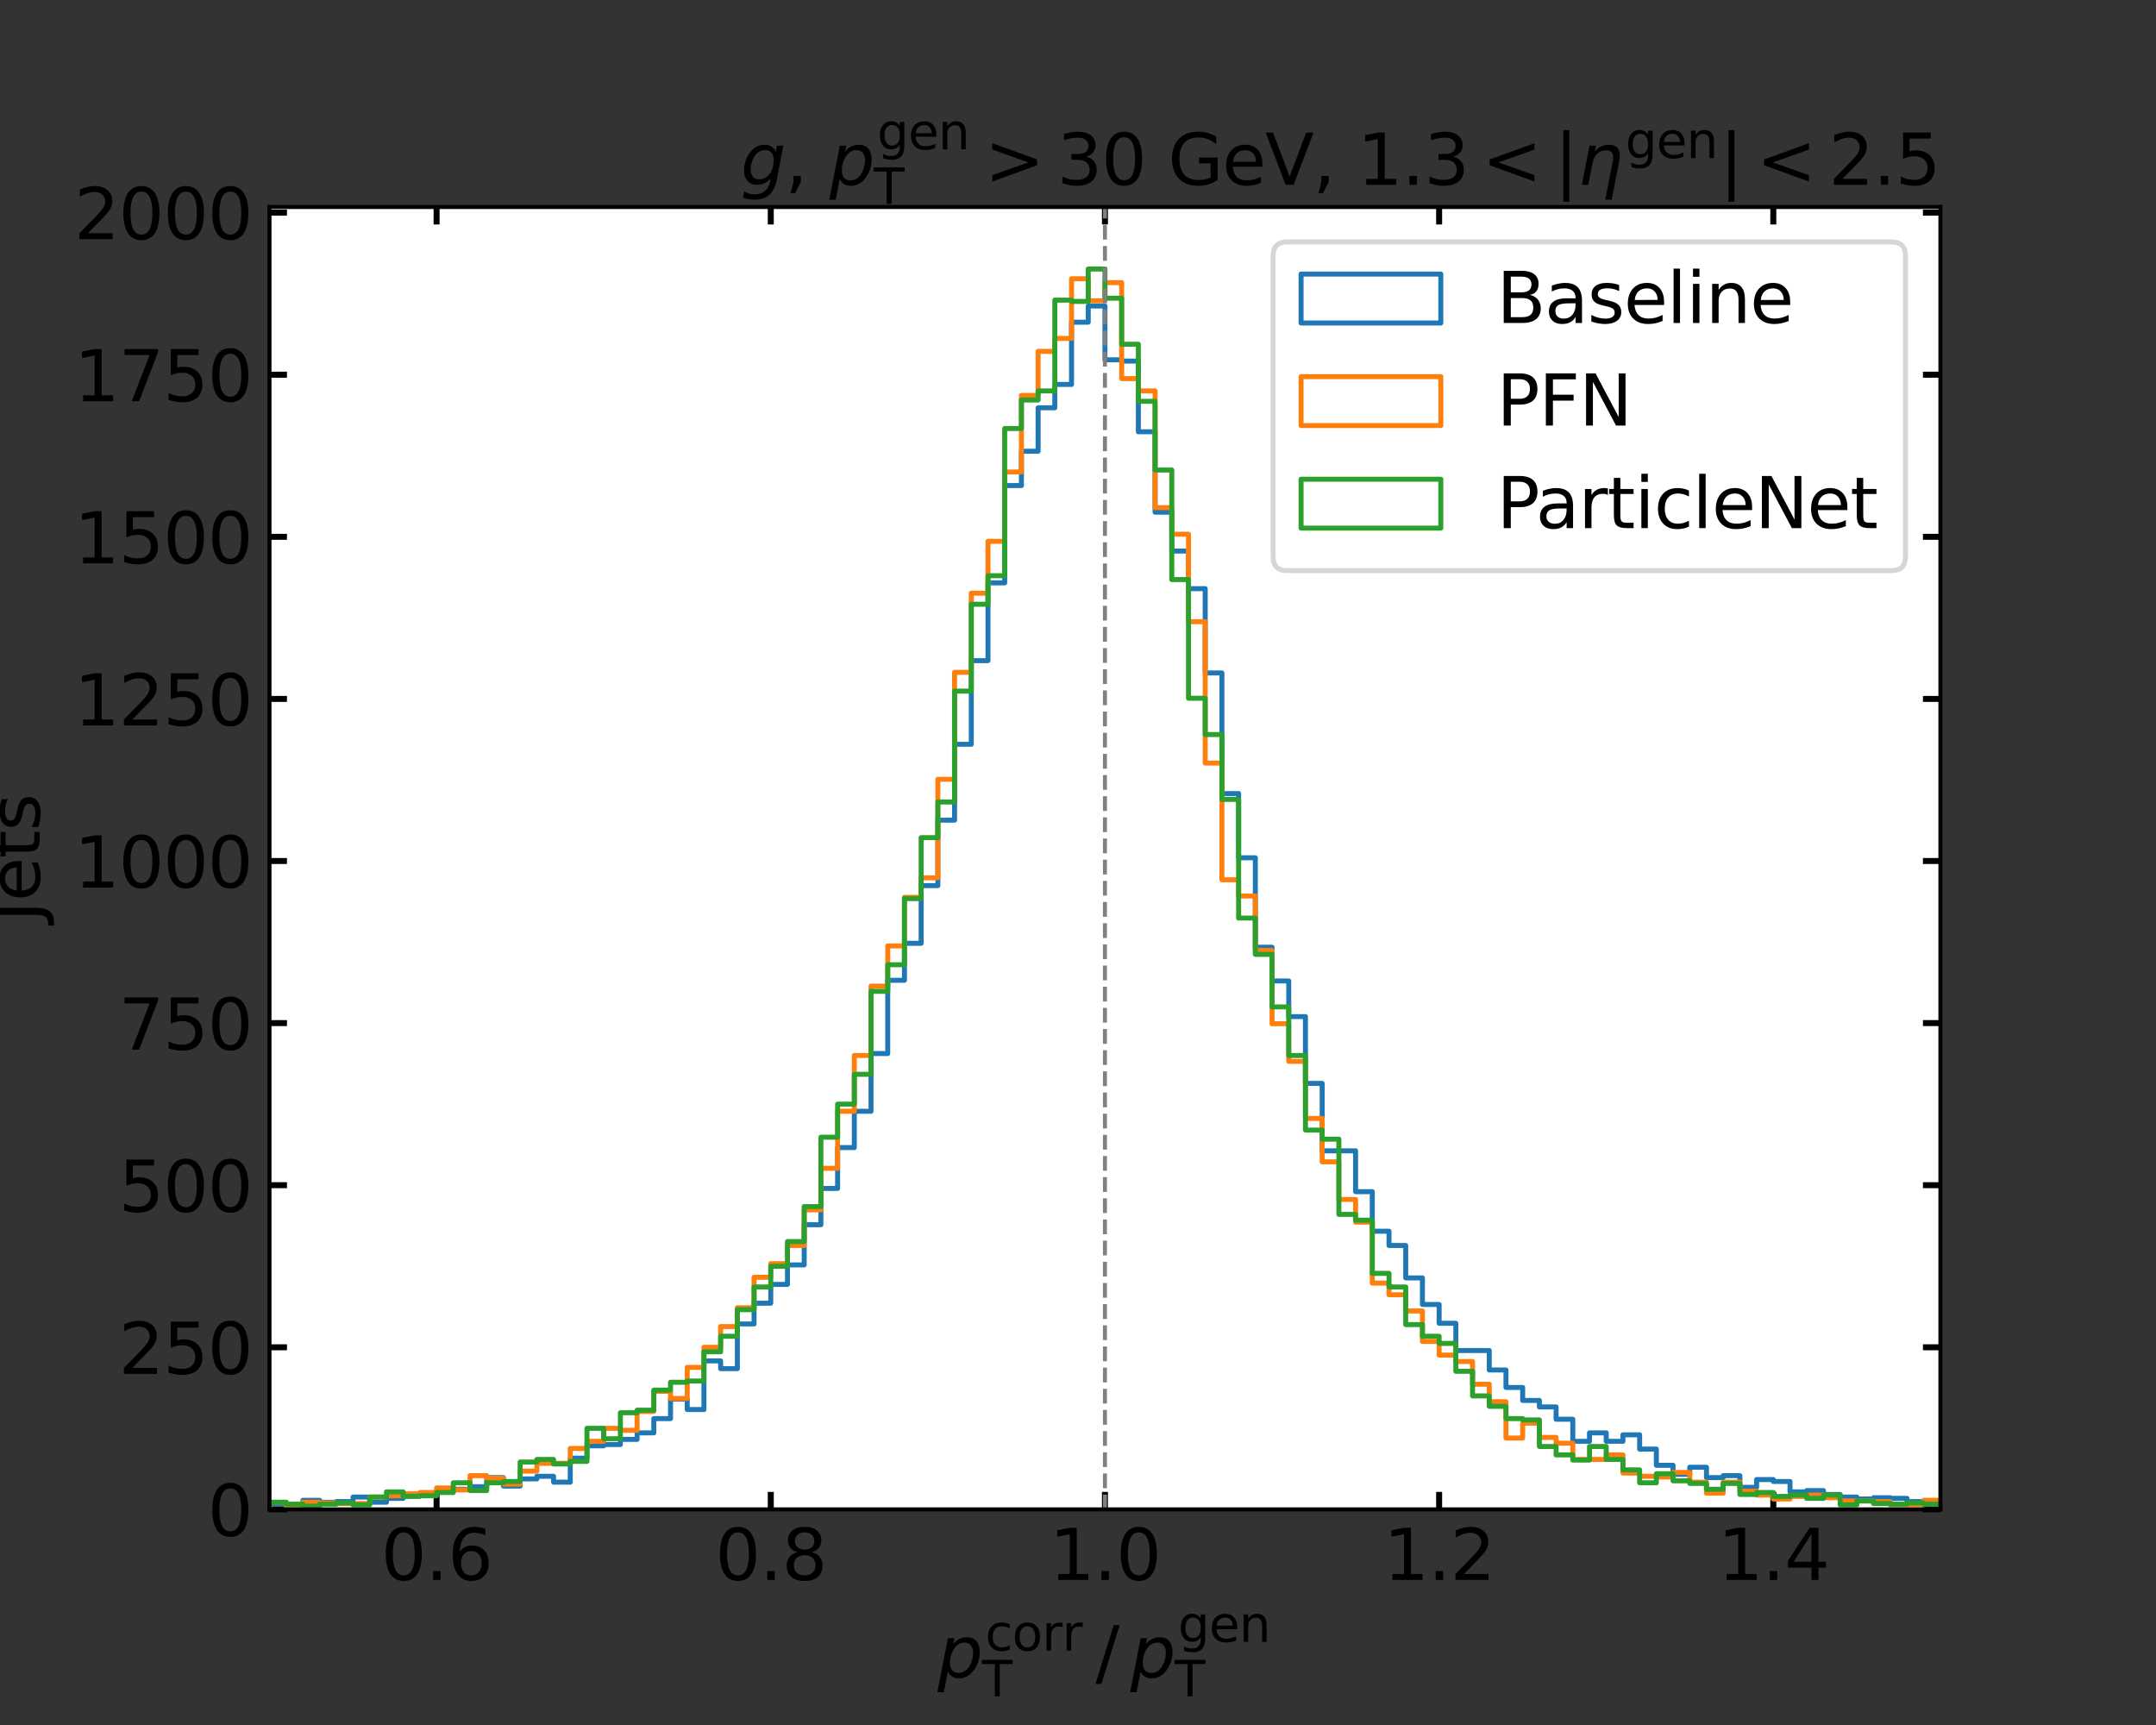 <?xml version="1.0" encoding="utf-8" standalone="no"?>
<!DOCTYPE svg PUBLIC "-//W3C//DTD SVG 1.1//EN"
  "http://www.w3.org/Graphics/SVG/1.1/DTD/svg11.dtd">
<svg xmlns:xlink="http://www.w3.org/1999/xlink" width="432pt" height="345.6pt" viewBox="0 0 432 345.6" xmlns="http://www.w3.org/2000/svg" version="1.1">
 <rect x="0" y="0" width="432" height="345.6" fill="#333333" stroke="none"/>
 <defs>
  <style type="text/css">*{stroke-linejoin: round; stroke-linecap: butt}</style>
 </defs>
 <g id="figure_1">
  <g id="patch_1">
   <path d="M 0 345.6 
L 432 345.6 
L 432 0 
L 0 0 
L 0 345.6 
z
" style="fill: none"/>
  </g>
  <g id="axes_1">
   <g id="patch_2">
    <path d="M 54 302.4 
L 388.8 302.4 
L 388.8 41.472 
L 54 41.472 
z
" style="fill: #ffffff"/>
   </g>
   <g id="matplotlib.axis_1">
    <g id="xtick_1">
     <g id="line2d_1">
      <defs>
       <path id="m7d0c88ae4a" d="M 0 0 
L 0 -3.5 
" style="stroke: #000000; stroke-width: 1.2"/>
      </defs>
      <g>
       <use xlink:href="#m7d0c88ae4a" x="87.48" y="302.4" style="stroke: #000000; stroke-width: 1.2"/>
      </g>
     </g>
     <g id="line2d_2">
      <defs>
       <path id="m4bb64f45db" d="M 0 0 
L 0 3.5 
" style="stroke: #000000; stroke-width: 1.2"/>
      </defs>
      <g>
       <use xlink:href="#m4bb64f45db" x="87.48" y="41.472" style="stroke: #000000; stroke-width: 1.2"/>
      </g>
     </g>
     <g id="text_1">
      <!-- 0.6 -->
      <g transform="translate(76.348 316.538)scale(0.14 -0.14)">
       <defs>
        <path id="DejaVuSans-30" d="M 2034 4250 
Q 1547 4250 1301 3770 
Q 1056 3291 1056 2328 
Q 1056 1369 1301 889 
Q 1547 409 2034 409 
Q 2525 409 2770 889 
Q 3016 1369 3016 2328 
Q 3016 3291 2770 3770 
Q 2525 4250 2034 4250 
z
M 2034 4750 
Q 2819 4750 3233 4129 
Q 3647 3509 3647 2328 
Q 3647 1150 3233 529 
Q 2819 -91 2034 -91 
Q 1250 -91 836 529 
Q 422 1150 422 2328 
Q 422 3509 836 4129 
Q 1250 4750 2034 4750 
z
" transform="scale(0.016)"/>
        <path id="DejaVuSans-2e" d="M 684 794 
L 1344 794 
L 1344 0 
L 684 0 
L 684 794 
z
" transform="scale(0.016)"/>
        <path id="DejaVuSans-36" d="M 2113 2584 
Q 1688 2584 1439 2293 
Q 1191 2003 1191 1497 
Q 1191 994 1439 701 
Q 1688 409 2113 409 
Q 2538 409 2786 701 
Q 3034 994 3034 1497 
Q 3034 2003 2786 2293 
Q 2538 2584 2113 2584 
z
M 3366 4563 
L 3366 3988 
Q 3128 4100 2886 4159 
Q 2644 4219 2406 4219 
Q 1781 4219 1451 3797 
Q 1122 3375 1075 2522 
Q 1259 2794 1537 2939 
Q 1816 3084 2150 3084 
Q 2853 3084 3261 2657 
Q 3669 2231 3669 1497 
Q 3669 778 3244 343 
Q 2819 -91 2113 -91 
Q 1303 -91 875 529 
Q 447 1150 447 2328 
Q 447 3434 972 4092 
Q 1497 4750 2381 4750 
Q 2619 4750 2861 4703 
Q 3103 4656 3366 4563 
z
" transform="scale(0.016)"/>
       </defs>
       <use xlink:href="#DejaVuSans-30"/>
       <use xlink:href="#DejaVuSans-2e" x="63.623"/>
       <use xlink:href="#DejaVuSans-36" x="95.41"/>
      </g>
     </g>
    </g>
    <g id="xtick_2">
     <g id="line2d_3">
      <g>
       <use xlink:href="#m7d0c88ae4a" x="154.44" y="302.4" style="stroke: #000000; stroke-width: 1.2"/>
      </g>
     </g>
     <g id="line2d_4">
      <g>
       <use xlink:href="#m4bb64f45db" x="154.44" y="41.472" style="stroke: #000000; stroke-width: 1.2"/>
      </g>
     </g>
     <g id="text_2">
      <!-- 0.8 -->
      <g transform="translate(143.308 316.538)scale(0.14 -0.14)">
       <defs>
        <path id="DejaVuSans-38" d="M 2034 2216 
Q 1584 2216 1326 1975 
Q 1069 1734 1069 1313 
Q 1069 891 1326 650 
Q 1584 409 2034 409 
Q 2484 409 2743 651 
Q 3003 894 3003 1313 
Q 3003 1734 2745 1975 
Q 2488 2216 2034 2216 
z
M 1403 2484 
Q 997 2584 770 2862 
Q 544 3141 544 3541 
Q 544 4100 942 4425 
Q 1341 4750 2034 4750 
Q 2731 4750 3128 4425 
Q 3525 4100 3525 3541 
Q 3525 3141 3298 2862 
Q 3072 2584 2669 2484 
Q 3125 2378 3379 2068 
Q 3634 1759 3634 1313 
Q 3634 634 3220 271 
Q 2806 -91 2034 -91 
Q 1263 -91 848 271 
Q 434 634 434 1313 
Q 434 1759 690 2068 
Q 947 2378 1403 2484 
z
M 1172 3481 
Q 1172 3119 1398 2916 
Q 1625 2713 2034 2713 
Q 2441 2713 2670 2916 
Q 2900 3119 2900 3481 
Q 2900 3844 2670 4047 
Q 2441 4250 2034 4250 
Q 1625 4250 1398 4047 
Q 1172 3844 1172 3481 
z
" transform="scale(0.016)"/>
       </defs>
       <use xlink:href="#DejaVuSans-30"/>
       <use xlink:href="#DejaVuSans-2e" x="63.623"/>
       <use xlink:href="#DejaVuSans-38" x="95.41"/>
      </g>
     </g>
    </g>
    <g id="xtick_3">
     <g id="line2d_5">
      <g>
       <use xlink:href="#m7d0c88ae4a" x="221.4" y="302.4" style="stroke: #000000; stroke-width: 1.2"/>
      </g>
     </g>
     <g id="line2d_6">
      <g>
       <use xlink:href="#m4bb64f45db" x="221.4" y="41.472" style="stroke: #000000; stroke-width: 1.2"/>
      </g>
     </g>
     <g id="text_3">
      <!-- 1.0 -->
      <g transform="translate(210.268 316.538)scale(0.14 -0.14)">
       <defs>
        <path id="DejaVuSans-31" d="M 794 531 
L 1825 531 
L 1825 4091 
L 703 3866 
L 703 4441 
L 1819 4666 
L 2450 4666 
L 2450 531 
L 3481 531 
L 3481 0 
L 794 0 
L 794 531 
z
" transform="scale(0.016)"/>
       </defs>
       <use xlink:href="#DejaVuSans-31"/>
       <use xlink:href="#DejaVuSans-2e" x="63.623"/>
       <use xlink:href="#DejaVuSans-30" x="95.41"/>
      </g>
     </g>
    </g>
    <g id="xtick_4">
     <g id="line2d_7">
      <g>
       <use xlink:href="#m7d0c88ae4a" x="288.36" y="302.4" style="stroke: #000000; stroke-width: 1.2"/>
      </g>
     </g>
     <g id="line2d_8">
      <g>
       <use xlink:href="#m4bb64f45db" x="288.36" y="41.472" style="stroke: #000000; stroke-width: 1.2"/>
      </g>
     </g>
     <g id="text_4">
      <!-- 1.2 -->
      <g transform="translate(277.228 316.538)scale(0.14 -0.14)">
       <defs>
        <path id="DejaVuSans-32" d="M 1228 531 
L 3431 531 
L 3431 0 
L 469 0 
L 469 531 
Q 828 903 1448 1529 
Q 2069 2156 2228 2338 
Q 2531 2678 2651 2914 
Q 2772 3150 2772 3378 
Q 2772 3750 2511 3984 
Q 2250 4219 1831 4219 
Q 1534 4219 1204 4116 
Q 875 4013 500 3803 
L 500 4441 
Q 881 4594 1212 4672 
Q 1544 4750 1819 4750 
Q 2544 4750 2975 4387 
Q 3406 4025 3406 3419 
Q 3406 3131 3298 2873 
Q 3191 2616 2906 2266 
Q 2828 2175 2409 1742 
Q 1991 1309 1228 531 
z
" transform="scale(0.016)"/>
       </defs>
       <use xlink:href="#DejaVuSans-31"/>
       <use xlink:href="#DejaVuSans-2e" x="63.623"/>
       <use xlink:href="#DejaVuSans-32" x="95.41"/>
      </g>
     </g>
    </g>
    <g id="xtick_5">
     <g id="line2d_9">
      <g>
       <use xlink:href="#m7d0c88ae4a" x="355.32" y="302.4" style="stroke: #000000; stroke-width: 1.2"/>
      </g>
     </g>
     <g id="line2d_10">
      <g>
       <use xlink:href="#m4bb64f45db" x="355.32" y="41.472" style="stroke: #000000; stroke-width: 1.2"/>
      </g>
     </g>
     <g id="text_5">
      <!-- 1.4 -->
      <g transform="translate(344.188 316.538)scale(0.14 -0.14)">
       <defs>
        <path id="DejaVuSans-34" d="M 2419 4116 
L 825 1625 
L 2419 1625 
L 2419 4116 
z
M 2253 4666 
L 3047 4666 
L 3047 1625 
L 3713 1625 
L 3713 1100 
L 3047 1100 
L 3047 0 
L 2419 0 
L 2419 1100 
L 313 1100 
L 313 1709 
L 2253 4666 
z
" transform="scale(0.016)"/>
       </defs>
       <use xlink:href="#DejaVuSans-31"/>
       <use xlink:href="#DejaVuSans-2e" x="63.623"/>
       <use xlink:href="#DejaVuSans-34" x="95.41"/>
      </g>
     </g>
    </g>
    <g id="text_6">
     <!-- $p_\mathrm{T}^\mathrm{corr}\//\/p_\mathrm{T}^\mathrm{gen}$ -->
     <g transform="translate(187.87 336.049)scale(0.14 -0.14)">
      <defs>
       <path id="DejaVuSans-Oblique-70" d="M 3175 2156 
Q 3175 2616 2975 2859 
Q 2775 3103 2400 3103 
Q 2144 3103 1911 2972 
Q 1678 2841 1497 2591 
Q 1319 2344 1212 1994 
Q 1106 1644 1106 1300 
Q 1106 863 1306 627 
Q 1506 391 1875 391 
Q 2147 391 2380 519 
Q 2613 647 2778 891 
Q 2956 1147 3065 1494 
Q 3175 1841 3175 2156 
z
M 1394 2969 
Q 1625 3272 1939 3428 
Q 2253 3584 2638 3584 
Q 3175 3584 3472 3232 
Q 3769 2881 3769 2247 
Q 3769 1728 3584 1258 
Q 3400 788 3053 416 
Q 2822 169 2531 39 
Q 2241 -91 1919 -91 
Q 1547 -91 1294 64 
Q 1041 219 916 525 
L 556 -1331 
L -19 -1331 
L 922 3500 
L 1497 3500 
L 1394 2969 
z
" transform="scale(0.016)"/>
       <path id="DejaVuSans-63" d="M 3122 3366 
L 3122 2828 
Q 2878 2963 2633 3030 
Q 2388 3097 2138 3097 
Q 1578 3097 1268 2742 
Q 959 2388 959 1747 
Q 959 1106 1268 751 
Q 1578 397 2138 397 
Q 2388 397 2633 464 
Q 2878 531 3122 666 
L 3122 134 
Q 2881 22 2623 -34 
Q 2366 -91 2075 -91 
Q 1284 -91 818 406 
Q 353 903 353 1747 
Q 353 2603 823 3093 
Q 1294 3584 2113 3584 
Q 2378 3584 2631 3529 
Q 2884 3475 3122 3366 
z
" transform="scale(0.016)"/>
       <path id="DejaVuSans-6f" d="M 1959 3097 
Q 1497 3097 1228 2736 
Q 959 2375 959 1747 
Q 959 1119 1226 758 
Q 1494 397 1959 397 
Q 2419 397 2687 759 
Q 2956 1122 2956 1747 
Q 2956 2369 2687 2733 
Q 2419 3097 1959 3097 
z
M 1959 3584 
Q 2709 3584 3137 3096 
Q 3566 2609 3566 1747 
Q 3566 888 3137 398 
Q 2709 -91 1959 -91 
Q 1206 -91 779 398 
Q 353 888 353 1747 
Q 353 2609 779 3096 
Q 1206 3584 1959 3584 
z
" transform="scale(0.016)"/>
       <path id="DejaVuSans-72" d="M 2631 2963 
Q 2534 3019 2420 3045 
Q 2306 3072 2169 3072 
Q 1681 3072 1420 2755 
Q 1159 2438 1159 1844 
L 1159 0 
L 581 0 
L 581 3500 
L 1159 3500 
L 1159 2956 
Q 1341 3275 1631 3429 
Q 1922 3584 2338 3584 
Q 2397 3584 2469 3576 
Q 2541 3569 2628 3553 
L 2631 2963 
z
" transform="scale(0.016)"/>
       <path id="DejaVuSans-54" d="M -19 4666 
L 3928 4666 
L 3928 4134 
L 2272 4134 
L 2272 0 
L 1638 0 
L 1638 4134 
L -19 4134 
L -19 4666 
z
" transform="scale(0.016)"/>
       <path id="DejaVuSans-2f" d="M 1625 4666 
L 2156 4666 
L 531 -594 
L 0 -594 
L 1625 4666 
z
" transform="scale(0.016)"/>
       <path id="DejaVuSans-67" d="M 2906 1791 
Q 2906 2416 2648 2759 
Q 2391 3103 1925 3103 
Q 1463 3103 1205 2759 
Q 947 2416 947 1791 
Q 947 1169 1205 825 
Q 1463 481 1925 481 
Q 2391 481 2648 825 
Q 2906 1169 2906 1791 
z
M 3481 434 
Q 3481 -459 3084 -895 
Q 2688 -1331 1869 -1331 
Q 1566 -1331 1297 -1286 
Q 1028 -1241 775 -1147 
L 775 -588 
Q 1028 -725 1275 -790 
Q 1522 -856 1778 -856 
Q 2344 -856 2625 -561 
Q 2906 -266 2906 331 
L 2906 616 
Q 2728 306 2450 153 
Q 2172 0 1784 0 
Q 1141 0 747 490 
Q 353 981 353 1791 
Q 353 2603 747 3093 
Q 1141 3584 1784 3584 
Q 2172 3584 2450 3431 
Q 2728 3278 2906 2969 
L 2906 3500 
L 3481 3500 
L 3481 434 
z
" transform="scale(0.016)"/>
       <path id="DejaVuSans-65" d="M 3597 1894 
L 3597 1613 
L 953 1613 
Q 991 1019 1311 708 
Q 1631 397 2203 397 
Q 2534 397 2845 478 
Q 3156 559 3463 722 
L 3463 178 
Q 3153 47 2828 -22 
Q 2503 -91 2169 -91 
Q 1331 -91 842 396 
Q 353 884 353 1716 
Q 353 2575 817 3079 
Q 1281 3584 2069 3584 
Q 2775 3584 3186 3129 
Q 3597 2675 3597 1894 
z
M 3022 2063 
Q 3016 2534 2758 2815 
Q 2500 3097 2075 3097 
Q 1594 3097 1305 2825 
Q 1016 2553 972 2059 
L 3022 2063 
z
" transform="scale(0.016)"/>
       <path id="DejaVuSans-6e" d="M 3513 2113 
L 3513 0 
L 2938 0 
L 2938 2094 
Q 2938 2591 2744 2837 
Q 2550 3084 2163 3084 
Q 1697 3084 1428 2787 
Q 1159 2491 1159 1978 
L 1159 0 
L 581 0 
L 581 3500 
L 1159 3500 
L 1159 2956 
Q 1366 3272 1645 3428 
Q 1925 3584 2291 3584 
Q 2894 3584 3203 3211 
Q 3513 2838 3513 2113 
z
" transform="scale(0.016)"/>
      </defs>
      <use xlink:href="#DejaVuSans-Oblique-70" transform="translate(0 0.052)"/>
      <use xlink:href="#DejaVuSans-63" transform="translate(68.126 38.333)scale(0.7)"/>
      <use xlink:href="#DejaVuSans-6f" transform="translate(106.613 38.333)scale(0.7)"/>
      <use xlink:href="#DejaVuSans-72" transform="translate(149.44 38.333)scale(0.7)"/>
      <use xlink:href="#DejaVuSans-72" transform="translate(178.219 38.333)scale(0.7)"/>
      <use xlink:href="#DejaVuSans-54" transform="translate(63.477 -27.292)scale(0.7)"/>
      <use xlink:href="#DejaVuSans-2f" transform="translate(225.969 0.052)"/>
      <use xlink:href="#DejaVuSans-Oblique-70" transform="translate(275.896 0.052)"/>
      <use xlink:href="#DejaVuSans-67" transform="translate(344.022 50.8)scale(0.7)"/>
      <use xlink:href="#DejaVuSans-65" transform="translate(388.456 50.8)scale(0.7)"/>
      <use xlink:href="#DejaVuSans-6e" transform="translate(431.522 50.8)scale(0.7)"/>
      <use xlink:href="#DejaVuSans-54" transform="translate(339.372 -27.292)scale(0.7)"/>
     </g>
    </g>
   </g>
   <g id="matplotlib.axis_2">
    <g id="ytick_1">
     <g id="line2d_11">
      <defs>
       <path id="mcc7c75a23c" d="M 0 0 
L 3.5 0 
" style="stroke: #000000; stroke-width: 1.2"/>
      </defs>
      <g>
       <use xlink:href="#mcc7c75a23c" x="54" y="302.4" style="stroke: #000000; stroke-width: 1.2"/>
      </g>
     </g>
     <g id="line2d_12">
      <defs>
       <path id="m3c07300617" d="M 0 0 
L -3.5 0 
" style="stroke: #000000; stroke-width: 1.2"/>
      </defs>
      <g>
       <use xlink:href="#m3c07300617" x="388.8" y="302.4" style="stroke: #000000; stroke-width: 1.2"/>
      </g>
     </g>
     <g id="text_7">
      <!-- 0 -->
      <g transform="translate(41.593 307.719)scale(0.14 -0.14)">
       <use xlink:href="#DejaVuSans-30"/>
      </g>
     </g>
    </g>
    <g id="ytick_2">
     <g id="line2d_13">
      <g>
       <use xlink:href="#mcc7c75a23c" x="54" y="269.924" style="stroke: #000000; stroke-width: 1.2"/>
      </g>
     </g>
     <g id="line2d_14">
      <g>
       <use xlink:href="#m3c07300617" x="388.8" y="269.924" style="stroke: #000000; stroke-width: 1.2"/>
      </g>
     </g>
     <g id="text_8">
      <!-- 250 -->
      <g transform="translate(23.777 275.243)scale(0.14 -0.14)">
       <defs>
        <path id="DejaVuSans-35" d="M 691 4666 
L 3169 4666 
L 3169 4134 
L 1269 4134 
L 1269 2991 
Q 1406 3038 1543 3061 
Q 1681 3084 1819 3084 
Q 2600 3084 3056 2656 
Q 3513 2228 3513 1497 
Q 3513 744 3044 326 
Q 2575 -91 1722 -91 
Q 1428 -91 1123 -41 
Q 819 9 494 109 
L 494 744 
Q 775 591 1075 516 
Q 1375 441 1709 441 
Q 2250 441 2565 725 
Q 2881 1009 2881 1497 
Q 2881 1984 2565 2268 
Q 2250 2553 1709 2553 
Q 1456 2553 1204 2497 
Q 953 2441 691 2322 
L 691 4666 
z
" transform="scale(0.016)"/>
       </defs>
       <use xlink:href="#DejaVuSans-32"/>
       <use xlink:href="#DejaVuSans-35" x="63.623"/>
       <use xlink:href="#DejaVuSans-30" x="127.246"/>
      </g>
     </g>
    </g>
    <g id="ytick_3">
     <g id="line2d_15">
      <g>
       <use xlink:href="#mcc7c75a23c" x="54" y="237.449" style="stroke: #000000; stroke-width: 1.2"/>
      </g>
     </g>
     <g id="line2d_16">
      <g>
       <use xlink:href="#m3c07300617" x="388.8" y="237.449" style="stroke: #000000; stroke-width: 1.2"/>
      </g>
     </g>
     <g id="text_9">
      <!-- 500 -->
      <g transform="translate(23.777 242.768)scale(0.14 -0.14)">
       <use xlink:href="#DejaVuSans-35"/>
       <use xlink:href="#DejaVuSans-30" x="63.623"/>
       <use xlink:href="#DejaVuSans-30" x="127.246"/>
      </g>
     </g>
    </g>
    <g id="ytick_4">
     <g id="line2d_17">
      <g>
       <use xlink:href="#mcc7c75a23c" x="54" y="204.973" style="stroke: #000000; stroke-width: 1.2"/>
      </g>
     </g>
     <g id="line2d_18">
      <g>
       <use xlink:href="#m3c07300617" x="388.8" y="204.973" style="stroke: #000000; stroke-width: 1.2"/>
      </g>
     </g>
     <g id="text_10">
      <!-- 750 -->
      <g transform="translate(23.777 210.292)scale(0.14 -0.14)">
       <defs>
        <path id="DejaVuSans-37" d="M 525 4666 
L 3525 4666 
L 3525 4397 
L 1831 0 
L 1172 0 
L 2766 4134 
L 525 4134 
L 525 4666 
z
" transform="scale(0.016)"/>
       </defs>
       <use xlink:href="#DejaVuSans-37"/>
       <use xlink:href="#DejaVuSans-35" x="63.623"/>
       <use xlink:href="#DejaVuSans-30" x="127.246"/>
      </g>
     </g>
    </g>
    <g id="ytick_5">
     <g id="line2d_19">
      <g>
       <use xlink:href="#mcc7c75a23c" x="54" y="172.498" style="stroke: #000000; stroke-width: 1.2"/>
      </g>
     </g>
     <g id="line2d_20">
      <g>
       <use xlink:href="#m3c07300617" x="388.8" y="172.498" style="stroke: #000000; stroke-width: 1.2"/>
      </g>
     </g>
     <g id="text_11">
      <!-- 1000 -->
      <g transform="translate(14.87 177.817)scale(0.14 -0.14)">
       <use xlink:href="#DejaVuSans-31"/>
       <use xlink:href="#DejaVuSans-30" x="63.623"/>
       <use xlink:href="#DejaVuSans-30" x="127.246"/>
       <use xlink:href="#DejaVuSans-30" x="190.869"/>
      </g>
     </g>
    </g>
    <g id="ytick_6">
     <g id="line2d_21">
      <g>
       <use xlink:href="#mcc7c75a23c" x="54" y="140.022" style="stroke: #000000; stroke-width: 1.2"/>
      </g>
     </g>
     <g id="line2d_22">
      <g>
       <use xlink:href="#m3c07300617" x="388.8" y="140.022" style="stroke: #000000; stroke-width: 1.2"/>
      </g>
     </g>
     <g id="text_12">
      <!-- 1250 -->
      <g transform="translate(14.87 145.341)scale(0.14 -0.14)">
       <use xlink:href="#DejaVuSans-31"/>
       <use xlink:href="#DejaVuSans-32" x="63.623"/>
       <use xlink:href="#DejaVuSans-35" x="127.246"/>
       <use xlink:href="#DejaVuSans-30" x="190.869"/>
      </g>
     </g>
    </g>
    <g id="ytick_7">
     <g id="line2d_23">
      <g>
       <use xlink:href="#mcc7c75a23c" x="54" y="107.547" style="stroke: #000000; stroke-width: 1.2"/>
      </g>
     </g>
     <g id="line2d_24">
      <g>
       <use xlink:href="#m3c07300617" x="388.8" y="107.547" style="stroke: #000000; stroke-width: 1.2"/>
      </g>
     </g>
     <g id="text_13">
      <!-- 1500 -->
      <g transform="translate(14.87 112.866)scale(0.14 -0.14)">
       <use xlink:href="#DejaVuSans-31"/>
       <use xlink:href="#DejaVuSans-35" x="63.623"/>
       <use xlink:href="#DejaVuSans-30" x="127.246"/>
       <use xlink:href="#DejaVuSans-30" x="190.869"/>
      </g>
     </g>
    </g>
    <g id="ytick_8">
     <g id="line2d_25">
      <g>
       <use xlink:href="#mcc7c75a23c" x="54" y="75.071" style="stroke: #000000; stroke-width: 1.2"/>
      </g>
     </g>
     <g id="line2d_26">
      <g>
       <use xlink:href="#m3c07300617" x="388.8" y="75.071" style="stroke: #000000; stroke-width: 1.2"/>
      </g>
     </g>
     <g id="text_14">
      <!-- 1750 -->
      <g transform="translate(14.87 80.39)scale(0.14 -0.14)">
       <use xlink:href="#DejaVuSans-31"/>
       <use xlink:href="#DejaVuSans-37" x="63.623"/>
       <use xlink:href="#DejaVuSans-35" x="127.246"/>
       <use xlink:href="#DejaVuSans-30" x="190.869"/>
      </g>
     </g>
    </g>
    <g id="ytick_9">
     <g id="line2d_27">
      <g>
       <use xlink:href="#mcc7c75a23c" x="54" y="42.596" style="stroke: #000000; stroke-width: 1.2"/>
      </g>
     </g>
     <g id="line2d_28">
      <g>
       <use xlink:href="#m3c07300617" x="388.8" y="42.596" style="stroke: #000000; stroke-width: 1.2"/>
      </g>
     </g>
     <g id="text_15">
      <!-- 2000 -->
      <g transform="translate(14.87 47.915)scale(0.14 -0.14)">
       <use xlink:href="#DejaVuSans-32"/>
       <use xlink:href="#DejaVuSans-30" x="63.623"/>
       <use xlink:href="#DejaVuSans-30" x="127.246"/>
       <use xlink:href="#DejaVuSans-30" x="190.869"/>
      </g>
     </g>
    </g>
    <g id="text_16">
     <!-- Jets -->
     <g transform="translate(7.958 184.699)rotate(-90)scale(0.14 -0.14)">
      <defs>
       <path id="DejaVuSans-4a" d="M 628 4666 
L 1259 4666 
L 1259 325 
Q 1259 -519 939 -900 
Q 619 -1281 -91 -1281 
L -331 -1281 
L -331 -750 
L -134 -750 
Q 284 -750 456 -515 
Q 628 -281 628 325 
L 628 4666 
z
" transform="scale(0.016)"/>
       <path id="DejaVuSans-74" d="M 1172 4494 
L 1172 3500 
L 2356 3500 
L 2356 3053 
L 1172 3053 
L 1172 1153 
Q 1172 725 1289 603 
Q 1406 481 1766 481 
L 2356 481 
L 2356 0 
L 1766 0 
Q 1100 0 847 248 
Q 594 497 594 1153 
L 594 3053 
L 172 3053 
L 172 3500 
L 594 3500 
L 594 4494 
L 1172 4494 
z
" transform="scale(0.016)"/>
       <path id="DejaVuSans-73" d="M 2834 3397 
L 2834 2853 
Q 2591 2978 2328 3040 
Q 2066 3103 1784 3103 
Q 1356 3103 1142 2972 
Q 928 2841 928 2578 
Q 928 2378 1081 2264 
Q 1234 2150 1697 2047 
L 1894 2003 
Q 2506 1872 2764 1633 
Q 3022 1394 3022 966 
Q 3022 478 2636 193 
Q 2250 -91 1575 -91 
Q 1294 -91 989 -36 
Q 684 19 347 128 
L 347 722 
Q 666 556 975 473 
Q 1284 391 1588 391 
Q 1994 391 2212 530 
Q 2431 669 2431 922 
Q 2431 1156 2273 1281 
Q 2116 1406 1581 1522 
L 1381 1569 
Q 847 1681 609 1914 
Q 372 2147 372 2553 
Q 372 3047 722 3315 
Q 1072 3584 1716 3584 
Q 2034 3584 2315 3537 
Q 2597 3491 2834 3397 
z
" transform="scale(0.016)"/>
      </defs>
      <use xlink:href="#DejaVuSans-4a"/>
      <use xlink:href="#DejaVuSans-65" x="29.492"/>
      <use xlink:href="#DejaVuSans-74" x="91.016"/>
      <use xlink:href="#DejaVuSans-73" x="130.225"/>
     </g>
    </g>
   </g>
   <g id="patch_3">
    <path d="M 54 302.4 
L 54 301.361 
L 57.348 301.361 
L 57.348 301.491 
L 60.696 301.491 
L 60.696 300.581 
L 64.044 300.581 
L 64.044 300.971 
L 67.392 300.971 
L 67.392 300.841 
L 70.74 300.841 
L 70.74 299.932 
L 74.088 299.932 
L 74.088 300.971 
L 77.436 300.971 
L 77.436 300.192 
L 80.784 300.192 
L 80.784 299.672 
L 84.132 299.672 
L 84.132 299.412 
L 87.48 299.412 
L 87.48 298.763 
L 90.828 298.763 
L 90.828 298.373 
L 94.176 298.373 
L 94.176 297.853 
L 97.524 297.853 
L 97.524 296.035 
L 100.872 296.035 
L 100.872 297.724 
L 104.22 297.724 
L 104.22 296.295 
L 107.568 296.295 
L 107.568 295.775 
L 110.916 295.775 
L 110.916 296.944 
L 114.264 296.944 
L 114.264 292.138 
L 117.612 292.138 
L 117.612 289.67 
L 120.96 289.67 
L 120.96 289.41 
L 124.308 289.41 
L 124.308 288.371 
L 127.656 288.371 
L 127.656 287.072 
L 131.004 287.072 
L 131.004 284.214 
L 134.352 284.214 
L 134.352 280.317 
L 137.7 280.317 
L 137.7 282.395 
L 141.048 282.395 
L 141.048 272.652 
L 144.396 272.652 
L 144.396 274.211 
L 147.744 274.211 
L 147.744 265.248 
L 151.092 265.248 
L 151.092 261.091 
L 154.44 261.091 
L 154.44 257.324 
L 157.788 257.324 
L 157.788 253.427 
L 161.136 253.427 
L 161.136 245.373 
L 164.484 245.373 
L 164.484 238.098 
L 167.832 238.098 
L 167.832 229.915 
L 171.18 229.915 
L 171.18 222.64 
L 174.528 222.64 
L 174.528 211.079 
L 177.876 211.079 
L 177.876 196.4 
L 181.224 196.4 
L 181.224 188.995 
L 184.572 188.995 
L 184.572 177.434 
L 187.92 177.434 
L 187.92 164.314 
L 191.268 164.314 
L 191.268 149.115 
L 194.616 149.115 
L 194.616 132.358 
L 197.964 132.358 
L 197.964 116.77 
L 201.312 116.77 
L 201.312 97.284 
L 204.66 97.284 
L 204.66 90.4 
L 208.008 90.4 
L 208.008 81.696 
L 211.356 81.696 
L 211.356 77.02 
L 214.704 77.02 
L 214.704 64.549 
L 218.052 64.549 
L 218.052 61.302 
L 221.4 61.302 
L 221.4 72.083 
L 224.748 72.083 
L 224.748 72.343 
L 228.096 72.343 
L 228.096 86.503 
L 231.444 86.503 
L 231.444 102.61 
L 234.792 102.61 
L 234.792 110.405 
L 238.14 110.405 
L 238.14 117.939 
L 241.488 117.939 
L 241.488 134.826 
L 244.836 134.826 
L 244.836 158.988 
L 248.184 158.988 
L 248.184 171.848 
L 251.532 171.848 
L 251.532 189.775 
L 254.88 189.775 
L 254.88 196.53 
L 258.228 196.53 
L 258.228 203.674 
L 261.576 203.674 
L 261.576 217.054 
L 264.924 217.054 
L 264.924 230.564 
L 271.62 230.564 
L 271.62 238.748 
L 274.968 238.748 
L 274.968 246.672 
L 278.316 246.672 
L 278.316 249.53 
L 281.664 249.53 
L 281.664 256.025 
L 285.012 256.025 
L 285.012 261.351 
L 288.36 261.351 
L 288.36 265.118 
L 291.708 265.118 
L 291.708 270.574 
L 298.404 270.574 
L 298.404 274.471 
L 301.752 274.471 
L 301.752 277.978 
L 305.1 277.978 
L 305.1 280.576 
L 308.448 280.576 
L 308.448 281.875 
L 311.796 281.875 
L 311.796 284.344 
L 315.144 284.344 
L 315.144 288.76 
L 318.492 288.76 
L 318.492 287.072 
L 321.84 287.072 
L 321.84 288.76 
L 325.188 288.76 
L 325.188 287.461 
L 328.536 287.461 
L 328.536 290.319 
L 331.884 290.319 
L 331.884 293.567 
L 335.232 293.567 
L 335.232 295.385 
L 338.58 295.385 
L 338.58 293.956 
L 341.928 293.956 
L 341.928 296.035 
L 345.276 296.035 
L 345.276 295.645 
L 348.624 295.645 
L 348.624 297.983 
L 351.972 297.983 
L 351.972 296.425 
L 355.32 296.425 
L 355.32 296.814 
L 358.668 296.814 
L 358.668 298.893 
L 362.016 298.893 
L 362.016 298.633 
L 365.364 298.633 
L 365.364 299.412 
L 368.712 299.412 
L 368.712 299.932 
L 372.06 299.932 
L 372.06 300.322 
L 375.408 300.322 
L 375.408 300.062 
L 378.756 300.062 
L 378.756 300.192 
L 382.104 300.192 
L 382.104 300.841 
L 385.452 300.841 
L 385.452 301.101 
L 388.8 301.101 
L 388.8 302.4 
L 388.8 302.4 
" clip-path="url(#p0e4282aed7)" style="fill: none; stroke: #1f77b4; stroke-linejoin: miter"/>
   </g>
   <g id="patch_4">
    <path d="M 54 302.4 
L 54 300.971 
L 57.348 300.971 
L 57.348 301.75 
L 60.696 301.75 
L 60.696 300.971 
L 64.044 300.971 
L 64.044 301.101 
L 67.392 301.101 
L 67.392 301.231 
L 74.088 301.231 
L 74.088 299.932 
L 77.436 299.932 
L 77.436 299.672 
L 80.784 299.672 
L 80.784 299.282 
L 84.132 299.282 
L 84.132 299.023 
L 87.48 299.023 
L 87.48 298.113 
L 90.828 298.113 
L 90.828 298.503 
L 94.176 298.503 
L 94.176 295.645 
L 97.524 295.645 
L 97.524 296.165 
L 100.872 296.165 
L 100.872 297.334 
L 104.22 297.334 
L 104.22 294.736 
L 107.568 294.736 
L 107.568 293.177 
L 114.264 293.177 
L 114.264 290.189 
L 117.612 290.189 
L 117.612 288.76 
L 120.96 288.76 
L 120.96 286.162 
L 124.308 286.162 
L 124.308 286.552 
L 127.656 286.552 
L 127.656 282.785 
L 131.004 282.785 
L 131.004 278.758 
L 134.352 278.758 
L 134.352 280.187 
L 137.7 280.187 
L 137.7 273.951 
L 141.048 273.951 
L 141.048 269.924 
L 144.396 269.924 
L 144.396 265.768 
L 147.744 265.768 
L 147.744 262 
L 151.092 262 
L 151.092 255.895 
L 154.44 255.895 
L 154.44 253.167 
L 157.788 253.167 
L 157.788 249.53 
L 161.136 249.53 
L 161.136 242.385 
L 164.484 242.385 
L 164.484 234.071 
L 167.832 234.071 
L 167.832 222.64 
L 171.18 222.64 
L 171.18 211.468 
L 174.528 211.468 
L 174.528 197.569 
L 177.876 197.569 
L 177.876 189.515 
L 181.224 189.515 
L 181.224 179.772 
L 184.572 179.772 
L 184.572 175.875 
L 187.92 175.875 
L 187.92 156.13 
L 191.268 156.13 
L 191.268 134.696 
L 194.616 134.696 
L 194.616 118.848 
L 197.964 118.848 
L 197.964 108.456 
L 201.312 108.456 
L 201.312 94.557 
L 204.66 94.557 
L 204.66 79.228 
L 208.008 79.228 
L 208.008 70.395 
L 211.356 70.395 
L 211.356 67.797 
L 214.704 67.797 
L 214.704 55.846 
L 218.052 55.846 
L 218.052 60.262 
L 221.4 60.262 
L 221.4 56.625 
L 224.748 56.625 
L 224.748 75.851 
L 228.096 75.851 
L 228.096 78.319 
L 231.444 78.319 
L 231.444 101.701 
L 234.792 101.701 
L 234.792 107.027 
L 238.14 107.027 
L 238.14 124.564 
L 241.488 124.564 
L 241.488 152.883 
L 244.836 152.883 
L 244.836 176.265 
L 248.184 176.265 
L 248.184 179.513 
L 251.532 179.513 
L 251.532 190.424 
L 254.88 190.424 
L 254.88 205.103 
L 258.228 205.103 
L 258.228 212.638 
L 261.576 212.638 
L 261.576 224.069 
L 264.924 224.069 
L 264.924 232.772 
L 268.272 232.772 
L 268.272 240.307 
L 271.62 240.307 
L 271.62 244.853 
L 274.968 244.853 
L 274.968 257.064 
L 278.316 257.064 
L 278.316 259.402 
L 281.664 259.402 
L 281.664 262.65 
L 285.012 262.65 
L 285.012 268.755 
L 288.36 268.755 
L 288.36 271.483 
L 291.708 271.483 
L 291.708 272.782 
L 295.056 272.782 
L 295.056 277.329 
L 298.404 277.329 
L 298.404 280.836 
L 301.752 280.836 
L 301.752 288.111 
L 305.1 288.111 
L 305.1 285.123 
L 308.448 285.123 
L 308.448 287.981 
L 311.796 287.981 
L 311.796 289.15 
L 315.144 289.15 
L 315.144 292.398 
L 321.84 292.398 
L 321.84 291.488 
L 325.188 291.488 
L 325.188 295.125 
L 328.536 295.125 
L 328.536 295.775 
L 331.884 295.775 
L 331.884 295.905 
L 335.232 295.905 
L 335.232 294.996 
L 338.58 294.996 
L 338.58 296.944 
L 341.928 296.944 
L 341.928 299.152 
L 345.276 299.152 
L 345.276 296.944 
L 348.624 296.944 
L 348.624 298.763 
L 351.972 298.763 
L 351.972 299.542 
L 355.32 299.542 
L 355.32 300.322 
L 358.668 300.322 
L 358.668 299.802 
L 362.016 299.802 
L 362.016 299.542 
L 365.364 299.542 
L 365.364 300.062 
L 368.712 300.062 
L 368.712 300.711 
L 375.408 300.711 
L 375.408 300.841 
L 378.756 300.841 
L 378.756 301.491 
L 385.452 301.491 
L 385.452 300.581 
L 388.8 300.581 
L 388.8 302.4 
L 388.8 302.4 
" clip-path="url(#p0e4282aed7)" style="fill: none; stroke: #ff7f0e; stroke-linejoin: miter"/>
   </g>
   <g id="patch_5">
    <path d="M 54 302.4 
L 54 300.971 
L 57.348 300.971 
L 57.348 301.361 
L 60.696 301.361 
L 60.696 301.75 
L 64.044 301.75 
L 64.044 301.361 
L 67.392 301.361 
L 67.392 301.101 
L 70.74 301.101 
L 70.74 301.491 
L 74.088 301.491 
L 74.088 299.932 
L 77.436 299.932 
L 77.436 298.893 
L 80.784 298.893 
L 80.784 299.802 
L 84.132 299.802 
L 84.132 299.672 
L 87.48 299.672 
L 87.48 299.023 
L 90.828 299.023 
L 90.828 297.074 
L 94.176 297.074 
L 94.176 298.633 
L 97.524 298.633 
L 97.524 297.074 
L 100.872 297.074 
L 100.872 296.814 
L 104.22 296.814 
L 104.22 292.917 
L 107.568 292.917 
L 107.568 292.398 
L 110.916 292.398 
L 110.916 293.307 
L 114.264 293.307 
L 114.264 292.787 
L 117.612 292.787 
L 117.612 286.162 
L 120.96 286.162 
L 120.96 288.241 
L 124.308 288.241 
L 124.308 283.045 
L 127.656 283.045 
L 127.656 282.525 
L 131.004 282.525 
L 131.004 278.498 
L 134.352 278.498 
L 134.352 276.939 
L 137.7 276.939 
L 137.7 276.679 
L 141.048 276.679 
L 141.048 270.834 
L 144.396 270.834 
L 144.396 267.716 
L 147.744 267.716 
L 147.744 262.39 
L 151.092 262.39 
L 151.092 257.844 
L 154.44 257.844 
L 154.44 253.687 
L 157.788 253.687 
L 157.788 248.75 
L 161.136 248.75 
L 161.136 241.736 
L 164.484 241.736 
L 164.484 227.836 
L 167.832 227.836 
L 167.832 221.211 
L 171.18 221.211 
L 171.18 215.236 
L 174.528 215.236 
L 174.528 198.608 
L 177.876 198.608 
L 177.876 193.282 
L 181.224 193.282 
L 181.224 180.032 
L 184.572 180.032 
L 184.572 167.821 
L 187.92 167.821 
L 187.92 160.677 
L 191.268 160.677 
L 191.268 138.463 
L 194.616 138.463 
L 194.616 121.057 
L 197.964 121.057 
L 197.964 115.341 
L 201.312 115.341 
L 201.312 85.853 
L 204.66 85.853 
L 204.66 80.137 
L 208.008 80.137 
L 208.008 78.319 
L 211.356 78.319 
L 211.356 60.132 
L 214.704 60.132 
L 214.704 60.392 
L 218.052 60.392 
L 218.052 53.897 
L 221.4 53.897 
L 221.4 59.743 
L 224.748 59.743 
L 224.748 68.966 
L 228.096 68.966 
L 228.096 80.397 
L 231.444 80.397 
L 231.444 94.167 
L 234.792 94.167 
L 234.792 116.12 
L 238.14 116.12 
L 238.14 139.892 
L 241.488 139.892 
L 241.488 147.167 
L 244.836 147.167 
L 244.836 160.157 
L 248.184 160.157 
L 248.184 183.929 
L 251.532 183.929 
L 251.532 191.204 
L 254.88 191.204 
L 254.88 201.726 
L 258.228 201.726 
L 258.228 211.468 
L 261.576 211.468 
L 261.576 226.407 
L 264.924 226.407 
L 264.924 228.226 
L 268.272 228.226 
L 268.272 243.295 
L 271.62 243.295 
L 271.62 244.464 
L 274.968 244.464 
L 274.968 255.116 
L 278.316 255.116 
L 278.316 257.844 
L 281.664 257.844 
L 281.664 265.378 
L 285.012 265.378 
L 285.012 267.716 
L 288.36 267.716 
L 288.36 269.145 
L 291.708 269.145 
L 291.708 274.731 
L 295.056 274.731 
L 295.056 279.667 
L 298.404 279.667 
L 298.404 281.746 
L 301.752 281.746 
L 301.752 284.214 
L 305.1 284.214 
L 305.1 284.474 
L 308.448 284.474 
L 308.448 289.799 
L 311.796 289.799 
L 311.796 291.488 
L 315.144 291.488 
L 315.144 292.527 
L 318.492 292.527 
L 318.492 289.799 
L 321.84 289.799 
L 321.84 292.398 
L 325.188 292.398 
L 325.188 294.476 
L 328.536 294.476 
L 328.536 297.074 
L 331.884 297.074 
L 331.884 295.255 
L 335.232 295.255 
L 335.232 296.684 
L 338.58 296.684 
L 338.58 297.204 
L 341.928 297.204 
L 341.928 298.373 
L 345.276 298.373 
L 345.276 297.204 
L 348.624 297.204 
L 348.624 299.412 
L 351.972 299.412 
L 351.972 299.023 
L 355.32 299.023 
L 355.32 299.802 
L 358.668 299.802 
L 358.668 299.542 
L 362.016 299.542 
L 362.016 300.192 
L 365.364 300.192 
L 365.364 299.542 
L 368.712 299.542 
L 368.712 301.491 
L 372.06 301.491 
L 372.06 300.711 
L 375.408 300.711 
L 375.408 301.231 
L 378.756 301.231 
L 378.756 301.361 
L 382.104 301.361 
L 382.104 301.101 
L 385.452 301.101 
L 385.452 301.361 
L 388.8 301.361 
L 388.8 302.4 
L 388.8 302.4 
" clip-path="url(#p0e4282aed7)" style="fill: none; stroke: #2ca02c; stroke-linejoin: miter"/>
   </g>
   <g id="line2d_29">
    <path d="M 221.4 302.4 
L 221.4 41.472 
" clip-path="url(#p0e4282aed7)" style="fill: none; stroke-dasharray: 2.96,1.28; stroke-dashoffset: 0; stroke: #808080; stroke-width: 0.8"/>
   </g>
   <g id="patch_6">
    <path d="M 54 302.4 
L 54 41.472 
" style="fill: none; stroke: #000000; stroke-width: 0.8; stroke-linejoin: miter; stroke-linecap: square"/>
   </g>
   <g id="patch_7">
    <path d="M 388.8 302.4 
L 388.8 41.472 
" style="fill: none; stroke: #000000; stroke-width: 0.8; stroke-linejoin: miter; stroke-linecap: square"/>
   </g>
   <g id="patch_8">
    <path d="M 54 302.4 
L 388.8 302.4 
" style="fill: none; stroke: #000000; stroke-width: 0.8; stroke-linejoin: miter; stroke-linecap: square"/>
   </g>
   <g id="patch_9">
    <path d="M 54 41.472 
L 388.8 41.472 
" style="fill: none; stroke: #000000; stroke-width: 0.8; stroke-linejoin: miter; stroke-linecap: square"/>
   </g>
   <g id="text_17">
    <!-- $g$, $p_\mathrm{T}^\mathrm{gen} &gt; 30$ GeV, $1.3 &lt; |\eta^\mathrm{gen}| &lt; 2.5$ -->
    <g transform="translate(148.42 37.03)scale(0.14 -0.14)">
     <defs>
      <path id="DejaVuSans-Oblique-67" d="M 3816 3500 
L 3219 434 
Q 3047 -456 2561 -893 
Q 2075 -1331 1253 -1331 
Q 950 -1331 690 -1286 
Q 431 -1241 206 -1147 
L 313 -588 
Q 525 -725 762 -790 
Q 1000 -856 1269 -856 
Q 1816 -856 2167 -557 
Q 2519 -259 2631 300 
L 2681 563 
Q 2441 288 2122 144 
Q 1803 0 1434 0 
Q 903 0 598 351 
Q 294 703 294 1319 
Q 294 1803 478 2267 
Q 663 2731 997 3091 
Q 1219 3328 1514 3456 
Q 1809 3584 2131 3584 
Q 2484 3584 2746 3420 
Q 3009 3256 3138 2956 
L 3238 3500 
L 3816 3500 
z
M 2950 2216 
Q 2950 2641 2750 2872 
Q 2550 3103 2181 3103 
Q 1953 3103 1747 3012 
Q 1541 2922 1394 2759 
Q 1156 2491 1023 2127 
Q 891 1763 891 1375 
Q 891 944 1092 712 
Q 1294 481 1672 481 
Q 2219 481 2584 976 
Q 2950 1472 2950 2216 
z
" transform="scale(0.016)"/>
      <path id="DejaVuSans-2c" d="M 750 794 
L 1409 794 
L 1409 256 
L 897 -744 
L 494 -744 
L 750 256 
L 750 794 
z
" transform="scale(0.016)"/>
      <path id="DejaVuSans-20" transform="scale(0.016)"/>
      <path id="DejaVuSans-3e" d="M 678 3150 
L 678 3719 
L 4684 2266 
L 4684 1747 
L 678 294 
L 678 863 
L 3897 2003 
L 678 3150 
z
" transform="scale(0.016)"/>
      <path id="DejaVuSans-33" d="M 2597 2516 
Q 3050 2419 3304 2112 
Q 3559 1806 3559 1356 
Q 3559 666 3084 287 
Q 2609 -91 1734 -91 
Q 1441 -91 1130 -33 
Q 819 25 488 141 
L 488 750 
Q 750 597 1062 519 
Q 1375 441 1716 441 
Q 2309 441 2620 675 
Q 2931 909 2931 1356 
Q 2931 1769 2642 2001 
Q 2353 2234 1838 2234 
L 1294 2234 
L 1294 2753 
L 1863 2753 
Q 2328 2753 2575 2939 
Q 2822 3125 2822 3475 
Q 2822 3834 2567 4026 
Q 2313 4219 1838 4219 
Q 1578 4219 1281 4162 
Q 984 4106 628 3988 
L 628 4550 
Q 988 4650 1302 4700 
Q 1616 4750 1894 4750 
Q 2613 4750 3031 4423 
Q 3450 4097 3450 3541 
Q 3450 3153 3228 2886 
Q 3006 2619 2597 2516 
z
" transform="scale(0.016)"/>
      <path id="DejaVuSans-47" d="M 3809 666 
L 3809 1919 
L 2778 1919 
L 2778 2438 
L 4434 2438 
L 4434 434 
Q 4069 175 3628 42 
Q 3188 -91 2688 -91 
Q 1594 -91 976 548 
Q 359 1188 359 2328 
Q 359 3472 976 4111 
Q 1594 4750 2688 4750 
Q 3144 4750 3555 4637 
Q 3966 4525 4313 4306 
L 4313 3634 
Q 3963 3931 3569 4081 
Q 3175 4231 2741 4231 
Q 1884 4231 1454 3753 
Q 1025 3275 1025 2328 
Q 1025 1384 1454 906 
Q 1884 428 2741 428 
Q 3075 428 3337 486 
Q 3600 544 3809 666 
z
" transform="scale(0.016)"/>
      <path id="DejaVuSans-56" d="M 1831 0 
L 50 4666 
L 709 4666 
L 2188 738 
L 3669 4666 
L 4325 4666 
L 2547 0 
L 1831 0 
z
" transform="scale(0.016)"/>
      <path id="DejaVuSans-3c" d="M 4684 3150 
L 1459 2003 
L 4684 863 
L 4684 294 
L 678 1747 
L 678 2266 
L 4684 3719 
L 4684 3150 
z
" transform="scale(0.016)"/>
      <path id="DejaVuSans-7c" d="M 1344 4891 
L 1344 -1509 
L 813 -1509 
L 813 4891 
L 1344 4891 
z
" transform="scale(0.016)"/>
      <path id="DejaVuSans-Oblique-3b7" d="M 3703 2113 
L 3034 -1331 
L 2459 -1331 
L 3125 2094 
Q 3222 2591 3075 2838 
Q 2931 3084 2544 3084 
Q 2078 3084 1750 2788 
Q 1425 2491 1325 1978 
L 941 0 
L 363 0 
L 1044 3500 
L 1622 3500 
L 1516 2956 
Q 1781 3272 2094 3428 
Q 2403 3584 2769 3584 
Q 3372 3584 3609 3213 
Q 3844 2838 3703 2113 
z
" transform="scale(0.016)"/>
     </defs>
     <use xlink:href="#DejaVuSans-Oblique-67" transform="translate(0 0.052)"/>
     <use xlink:href="#DejaVuSans-2c" transform="translate(63.477 0.052)"/>
     <use xlink:href="#DejaVuSans-20" transform="translate(95.264 0.052)"/>
     <use xlink:href="#DejaVuSans-Oblique-70" transform="translate(127.051 0.052)"/>
     <use xlink:href="#DejaVuSans-67" transform="translate(195.177 50.8)scale(0.7)"/>
     <use xlink:href="#DejaVuSans-65" transform="translate(239.611 50.8)scale(0.7)"/>
     <use xlink:href="#DejaVuSans-6e" transform="translate(282.677 50.8)scale(0.7)"/>
     <use xlink:href="#DejaVuSans-54" transform="translate(190.527 -27.292)scale(0.7)"/>
     <use xlink:href="#DejaVuSans-3e" transform="translate(349.259 0.052)"/>
     <use xlink:href="#DejaVuSans-33" transform="translate(452.531 0.052)"/>
     <use xlink:href="#DejaVuSans-30" transform="translate(516.154 0.052)"/>
     <use xlink:href="#DejaVuSans-20" transform="translate(579.777 0.052)"/>
     <use xlink:href="#DejaVuSans-47" transform="translate(611.564 0.052)"/>
     <use xlink:href="#DejaVuSans-65" transform="translate(689.054 0.052)"/>
     <use xlink:href="#DejaVuSans-56" transform="translate(750.578 0.052)"/>
     <use xlink:href="#DejaVuSans-2c" transform="translate(818.986 0.052)"/>
     <use xlink:href="#DejaVuSans-20" transform="translate(850.773 0.052)"/>
     <use xlink:href="#DejaVuSans-31" transform="translate(882.56 0.052)"/>
     <use xlink:href="#DejaVuSans-2e" transform="translate(946.183 0.052)"/>
     <use xlink:href="#DejaVuSans-33" transform="translate(977.97 0.052)"/>
     <use xlink:href="#DejaVuSans-3c" transform="translate(1061.076 0.052)"/>
     <use xlink:href="#DejaVuSans-7c" transform="translate(1164.347 0.052)"/>
     <use xlink:href="#DejaVuSans-Oblique-3b7" transform="translate(1198.039 0.052)"/>
     <use xlink:href="#DejaVuSans-67" transform="translate(1266.067 38.333)scale(0.7)"/>
     <use xlink:href="#DejaVuSans-65" transform="translate(1310.501 38.333)scale(0.7)"/>
     <use xlink:href="#DejaVuSans-6e" transform="translate(1353.567 38.333)scale(0.7)"/>
     <use xlink:href="#DejaVuSans-7c" transform="translate(1400.667 0.052)"/>
     <use xlink:href="#DejaVuSans-3c" transform="translate(1453.841 0.052)"/>
     <use xlink:href="#DejaVuSans-32" transform="translate(1557.112 0.052)"/>
     <use xlink:href="#DejaVuSans-2e" transform="translate(1620.735 0.052)"/>
     <use xlink:href="#DejaVuSans-35" transform="translate(1652.522 0.052)"/>
    </g>
   </g>
   <g id="legend_1">
    <g id="patch_10">
     <path d="M 257.898 114.32 
L 379 114.32 
Q 381.8 114.32 381.8 111.52 
L 381.8 51.272 
Q 381.8 48.472 379 48.472 
L 257.898 48.472 
Q 255.098 48.472 255.098 51.272 
L 255.098 111.52 
Q 255.098 114.32 257.898 114.32 
z
" style="fill: #ffffff; opacity: 0.8; stroke: #cccccc; stroke-linejoin: miter"/>
    </g>
    <g id="patch_11">
     <path d="M 260.698 64.71 
L 288.698 64.71 
L 288.698 54.91 
L 260.698 54.91 
L 260.698 64.71 
z
" style="fill: none; stroke: #1f77b4; stroke-linejoin: miter"/>
    </g>
    <g id="text_18">
     <!-- Baseline -->
     <g transform="translate(299.898 64.71)scale(0.14 -0.14)">
      <defs>
       <path id="DejaVuSans-42" d="M 1259 2228 
L 1259 519 
L 2272 519 
Q 2781 519 3026 730 
Q 3272 941 3272 1375 
Q 3272 1813 3026 2020 
Q 2781 2228 2272 2228 
L 1259 2228 
z
M 1259 4147 
L 1259 2741 
L 2194 2741 
Q 2656 2741 2882 2914 
Q 3109 3088 3109 3444 
Q 3109 3797 2882 3972 
Q 2656 4147 2194 4147 
L 1259 4147 
z
M 628 4666 
L 2241 4666 
Q 2963 4666 3353 4366 
Q 3744 4066 3744 3513 
Q 3744 3084 3544 2831 
Q 3344 2578 2956 2516 
Q 3422 2416 3680 2098 
Q 3938 1781 3938 1306 
Q 3938 681 3513 340 
Q 3088 0 2303 0 
L 628 0 
L 628 4666 
z
" transform="scale(0.016)"/>
       <path id="DejaVuSans-61" d="M 2194 1759 
Q 1497 1759 1228 1600 
Q 959 1441 959 1056 
Q 959 750 1161 570 
Q 1363 391 1709 391 
Q 2188 391 2477 730 
Q 2766 1069 2766 1631 
L 2766 1759 
L 2194 1759 
z
M 3341 1997 
L 3341 0 
L 2766 0 
L 2766 531 
Q 2569 213 2275 61 
Q 1981 -91 1556 -91 
Q 1019 -91 701 211 
Q 384 513 384 1019 
Q 384 1609 779 1909 
Q 1175 2209 1959 2209 
L 2766 2209 
L 2766 2266 
Q 2766 2663 2505 2880 
Q 2244 3097 1772 3097 
Q 1472 3097 1187 3025 
Q 903 2953 641 2809 
L 641 3341 
Q 956 3463 1253 3523 
Q 1550 3584 1831 3584 
Q 2591 3584 2966 3190 
Q 3341 2797 3341 1997 
z
" transform="scale(0.016)"/>
       <path id="DejaVuSans-6c" d="M 603 4863 
L 1178 4863 
L 1178 0 
L 603 0 
L 603 4863 
z
" transform="scale(0.016)"/>
       <path id="DejaVuSans-69" d="M 603 3500 
L 1178 3500 
L 1178 0 
L 603 0 
L 603 3500 
z
M 603 4863 
L 1178 4863 
L 1178 4134 
L 603 4134 
L 603 4863 
z
" transform="scale(0.016)"/>
      </defs>
      <use xlink:href="#DejaVuSans-42"/>
      <use xlink:href="#DejaVuSans-61" x="68.604"/>
      <use xlink:href="#DejaVuSans-73" x="129.883"/>
      <use xlink:href="#DejaVuSans-65" x="181.982"/>
      <use xlink:href="#DejaVuSans-6c" x="243.506"/>
      <use xlink:href="#DejaVuSans-69" x="271.289"/>
      <use xlink:href="#DejaVuSans-6e" x="299.072"/>
      <use xlink:href="#DejaVuSans-65" x="362.451"/>
     </g>
    </g>
    <g id="patch_12">
     <path d="M 260.698 85.259 
L 288.698 85.259 
L 288.698 75.459 
L 260.698 75.459 
L 260.698 85.259 
z
" style="fill: none; stroke: #ff7f0e; stroke-linejoin: miter"/>
    </g>
    <g id="text_19">
     <!-- PFN -->
     <g transform="translate(299.898 85.259)scale(0.14 -0.14)">
      <defs>
       <path id="DejaVuSans-50" d="M 1259 4147 
L 1259 2394 
L 2053 2394 
Q 2494 2394 2734 2622 
Q 2975 2850 2975 3272 
Q 2975 3691 2734 3919 
Q 2494 4147 2053 4147 
L 1259 4147 
z
M 628 4666 
L 2053 4666 
Q 2838 4666 3239 4311 
Q 3641 3956 3641 3272 
Q 3641 2581 3239 2228 
Q 2838 1875 2053 1875 
L 1259 1875 
L 1259 0 
L 628 0 
L 628 4666 
z
" transform="scale(0.016)"/>
       <path id="DejaVuSans-46" d="M 628 4666 
L 3309 4666 
L 3309 4134 
L 1259 4134 
L 1259 2759 
L 3109 2759 
L 3109 2228 
L 1259 2228 
L 1259 0 
L 628 0 
L 628 4666 
z
" transform="scale(0.016)"/>
       <path id="DejaVuSans-4e" d="M 628 4666 
L 1478 4666 
L 3547 763 
L 3547 4666 
L 4159 4666 
L 4159 0 
L 3309 0 
L 1241 3903 
L 1241 0 
L 628 0 
L 628 4666 
z
" transform="scale(0.016)"/>
      </defs>
      <use xlink:href="#DejaVuSans-50"/>
      <use xlink:href="#DejaVuSans-46" x="60.303"/>
      <use xlink:href="#DejaVuSans-4e" x="117.822"/>
     </g>
    </g>
    <g id="patch_13">
     <path d="M 260.698 105.809 
L 288.698 105.809 
L 288.698 96.009 
L 260.698 96.009 
L 260.698 105.809 
z
" style="fill: none; stroke: #2ca02c; stroke-linejoin: miter"/>
    </g>
    <g id="text_20">
     <!-- ParticleNet -->
     <g transform="translate(299.898 105.809)scale(0.14 -0.14)">
      <use xlink:href="#DejaVuSans-50"/>
      <use xlink:href="#DejaVuSans-61" x="55.803"/>
      <use xlink:href="#DejaVuSans-72" x="117.082"/>
      <use xlink:href="#DejaVuSans-74" x="158.195"/>
      <use xlink:href="#DejaVuSans-69" x="197.404"/>
      <use xlink:href="#DejaVuSans-63" x="225.188"/>
      <use xlink:href="#DejaVuSans-6c" x="280.168"/>
      <use xlink:href="#DejaVuSans-65" x="307.951"/>
      <use xlink:href="#DejaVuSans-4e" x="369.475"/>
      <use xlink:href="#DejaVuSans-65" x="444.279"/>
      <use xlink:href="#DejaVuSans-74" x="505.803"/>
     </g>
    </g>
   </g>
  </g>
 </g>
 <defs>
  <clipPath id="p0e4282aed7">
   <rect x="54" y="41.472" width="334.8" height="260.928"/>
  </clipPath>
 </defs>
</svg>
